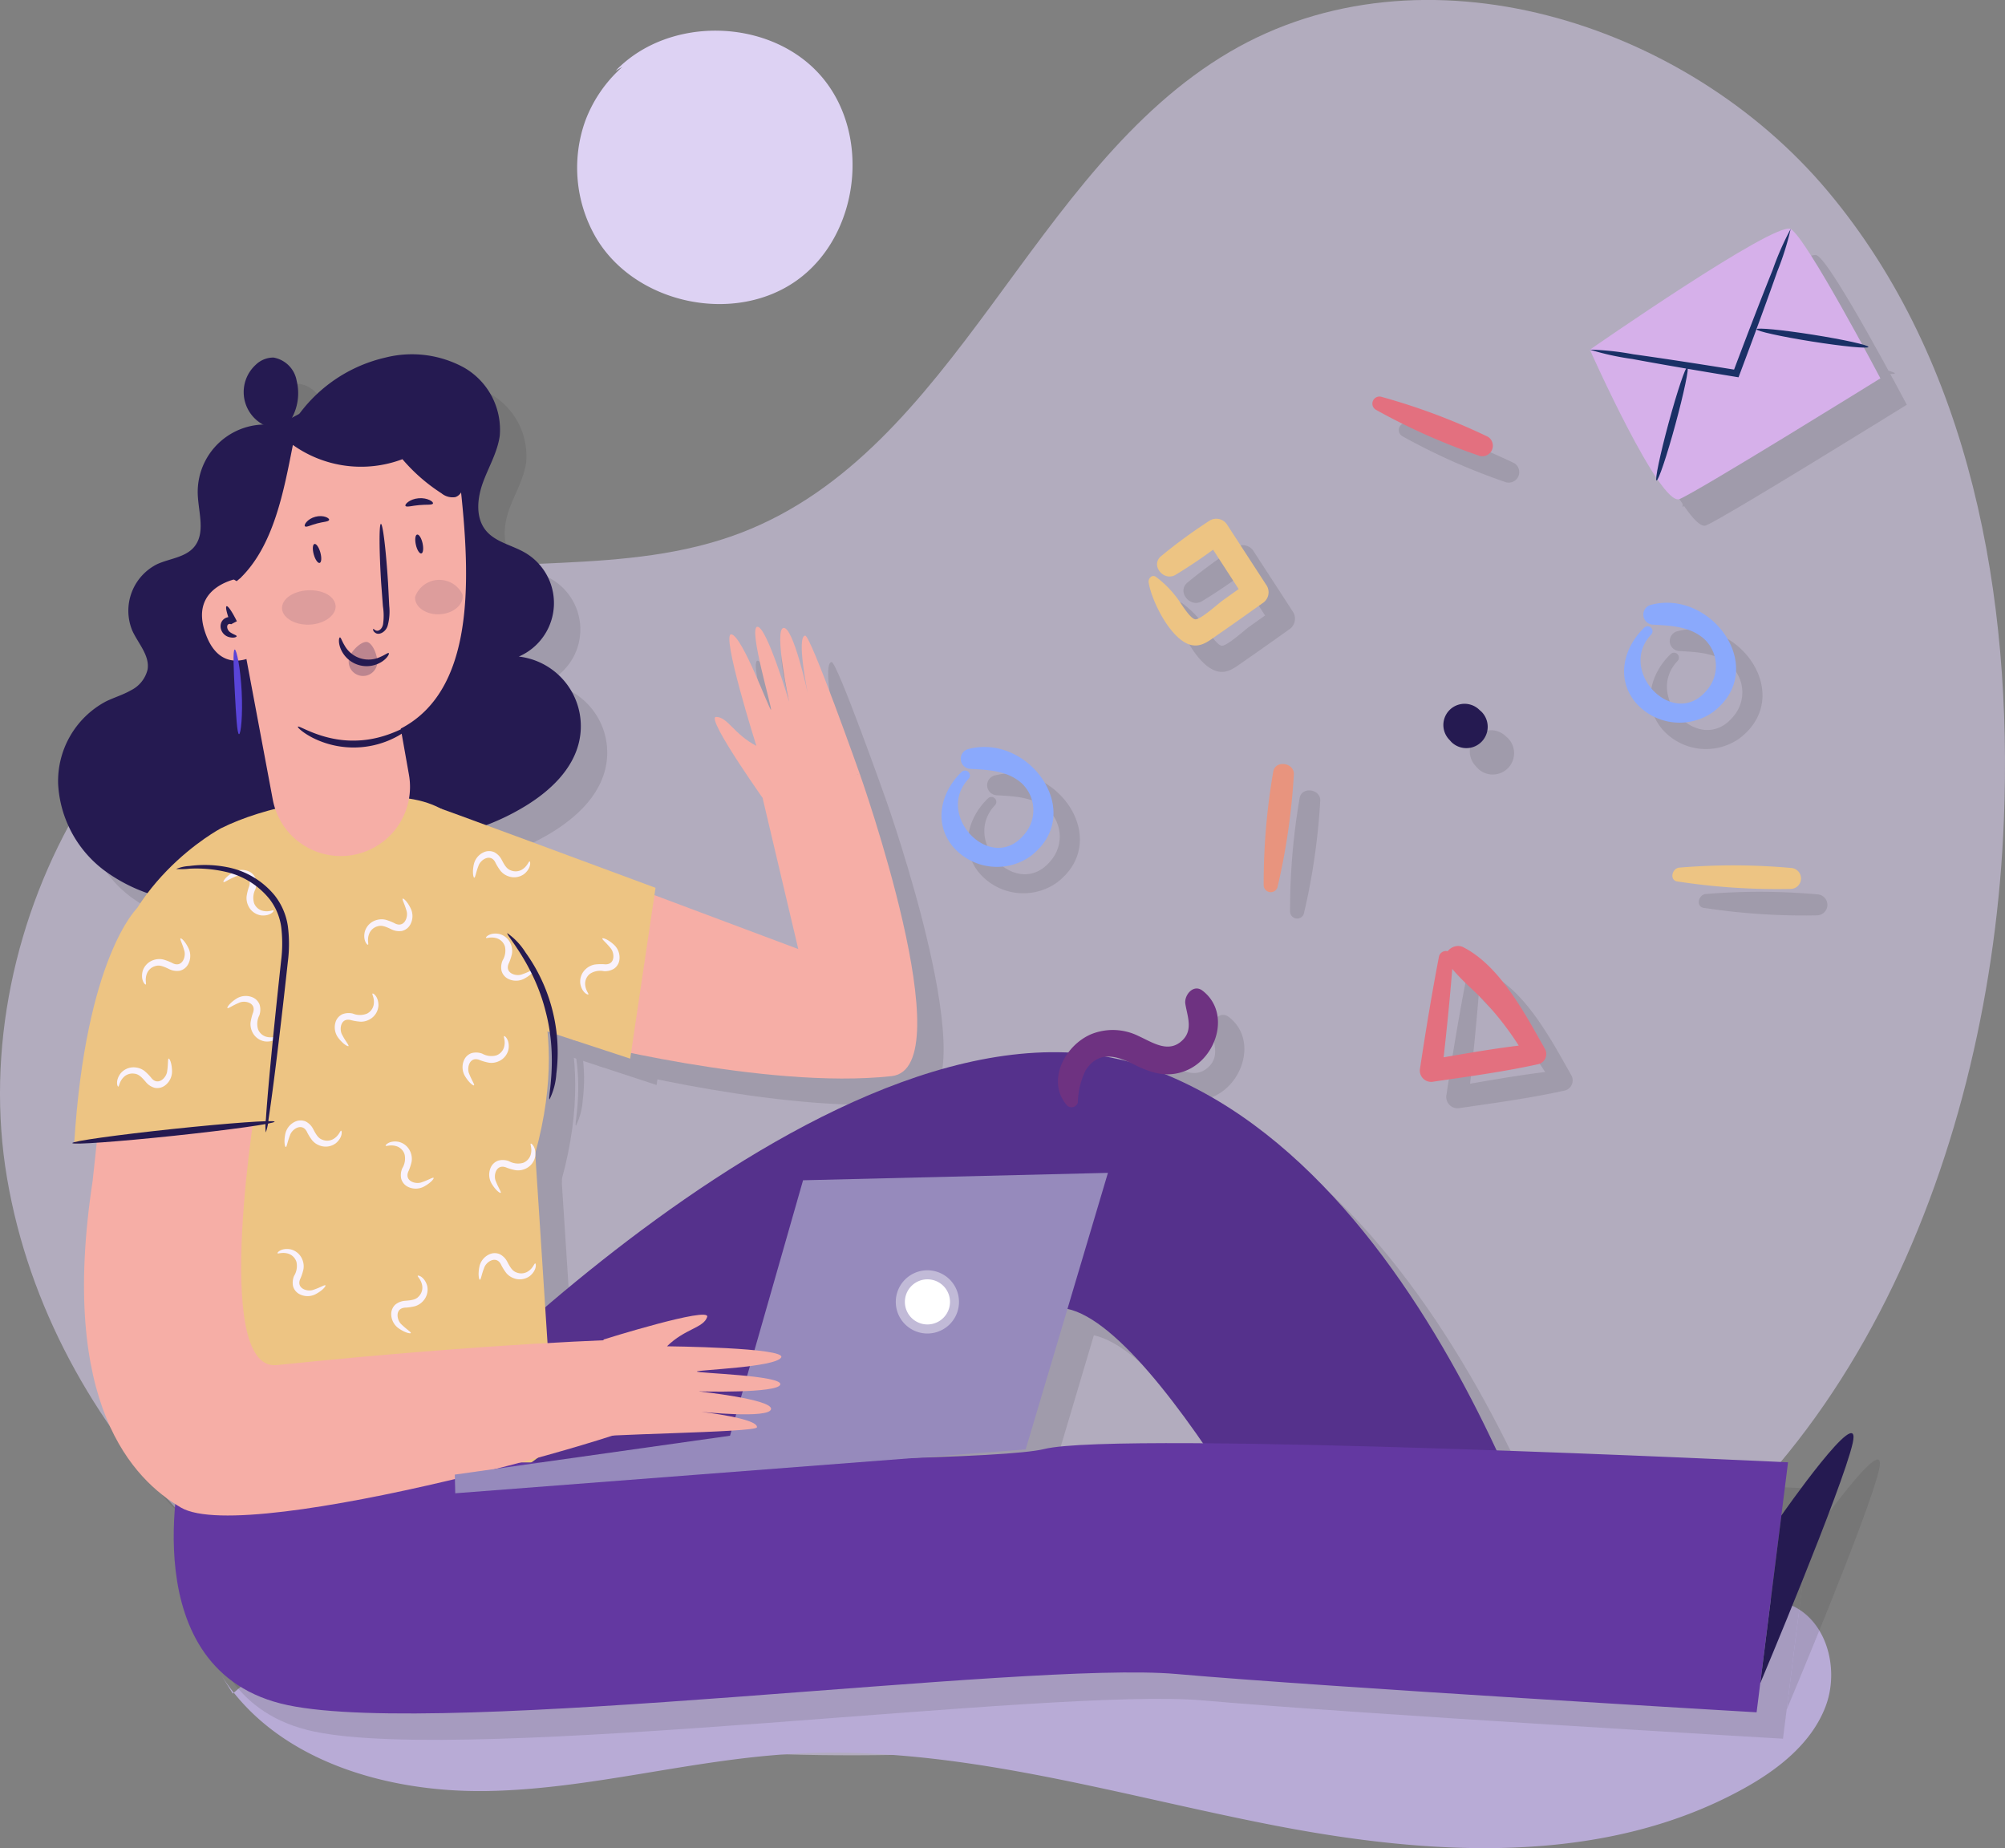 <svg xmlns="http://www.w3.org/2000/svg" width="231.096" height="212.996" viewBox="0 0 231.096 212.996">
  <rect x="0" y="0" width="231.096" height="212.996" fill="#808080" stroke="none"/>
  <g id="Symbol_49_1" data-name="Symbol 49 – 1" transform="translate(-383 -356)">
    <g id="Symbol_53_1" data-name="Symbol 53 – 1">
      <path id="Path_1326" data-name="Path 1326" d="M129.957,366.035c-28.31-9.544-52.863-33.263-57.891-62.713s13.545-62.643,42.73-69.028c13.8-3.019,28.693-.323,41.878-5.392,24.865-9.561,33.315-41.907,56.286-55.4,22.133-13,52.478-3.624,68.966,16.047s21.3,46.813,20.289,72.461c-1.485,37.68-17.5,78.318-51.673,94.251-28.8,13.425-89.7,17.23-120.584,9.771" transform="translate(311.753 188.495)" fill="#ddd2f3" opacity="0.54"/>
      <path id="Path_1327" data-name="Path 1327" d="M87.971,298.111c6.259,9.947,19.15,13.679,30.9,13.442s23.237-3.6,34.969-4.278c18.594-1.079,36.816,4.577,55.093,8.156s38.255,4.859,54.556-4.151c3.989-2.206,7.84-5.219,9.456-9.482s.155-9.924-4.05-11.686a14.055,14.055,0,0,0-5.208-.756q-58.736-1.091-117.474-2.179c-19.931-.37-41.9-.03-56.858,13.154" transform="translate(320.475 250.855)" fill="#b8abd6"/>
      <g id="Group_502" data-name="Group 502" transform="translate(389.693 382.347)">
        <g id="Group_372" data-name="Group 372" transform="translate(3.043 3.043)" opacity="0.15">
          <path id="Path_1328" data-name="Path 1328" d="M198.616,218.02c-2.39,2.3-3.3,5.87-1.019,8.628a6.691,6.691,0,0,0,8.983,1.077c6.472-5-.275-14.215-7.26-12.305a1.16,1.16,0,0,0,.307,2.268c2.043.117,4.228.195,5.861,1.626a4.246,4.246,0,0,1,.353,5.9c-3.808,4.682-10.42-2.212-6.422-6.4a.567.567,0,0,0-.8-.8Z" transform="translate(-15.783 -172.044)" fill="#3d3d3d"/>
          <path id="Path_1329" data-name="Path 1329" d="M104.716,202.345a7.773,7.773,0,0,0-10.968,7.4c.084,2.06.905,4.406-.4,6-1.013,1.231-2.821,1.346-4.272,2a6,6,0,0,0-2.879,7.654c.679,1.493,2.025,2.866,1.768,4.487a3.619,3.619,0,0,1-1.919,2.4c-.92.528-1.954.828-2.906,1.295a10.407,10.407,0,0,0-5.486,9.52,13.345,13.345,0,0,0,5.279,9.915A18.74,18.74,0,0,0,93.74,256.7c3.875.145,7.928-.764,10.886-3.273a17.88,17.88,0,0,0,4.736-7.227,36.169,36.169,0,0,0,2.386-16.279c-.488-5.719-2.337-11.263-2.74-16.99a37.585,37.585,0,0,0-.537-5.739,7.293,7.293,0,0,0-3.032-4.727" transform="translate(-77.646 -179.078)" fill="#3d3d3d"/>
          <path id="Path_1330" data-name="Path 1330" d="M95.326,205.859a17.114,17.114,0,0,1,11.539-9.145,12.5,12.5,0,0,1,9.066,1.155,8.254,8.254,0,0,1,4.119,7.826c-.253,1.914-1.289,3.62-1.947,5.435s-.876,4.026.348,5.518c1.1,1.339,2.984,1.668,4.482,2.535a6.722,6.722,0,0,1-.689,11.989,8.079,8.079,0,0,1,6.935,9.868c-.742,3.168-3.317,5.593-6.084,7.3a26.831,26.831,0,0,1-12.827,3.962c-4.8.216-10.107-1.2-12.715-5.232-1.713-2.647-1.975-5.947-2.167-9.1-.578-9.5-.977-19-1.374-28.509a16.474,16.474,0,0,1,.234-4.572" transform="translate(-69.137 -181.851)" fill="#3d3d3d"/>
          <path id="Path_1331" data-name="Path 1331" d="M105.464,232.2l42.993,16.118-4.1-17.363,11.183-2.841s12.027,33.94,3.674,34.849c-14.623,1.591-36.749-4.2-36.749-4.2Z" transform="translate(-63.14 -165.288)" fill="#3d3d3d"/>
          <path id="Path_1332" data-name="Path 1332" d="M102.993,295.29S154.935,238.6,190,250.975,239.87,321.1,239.87,321.1l-27.929-.452s-22.058-43.612-32.821-41.923-44,43.2-44,43.2Z" transform="translate(-64.428 -154.292)" fill="#3d3d3d"/>
          <path id="Path_1333" data-name="Path 1333" d="M130.717,270.97l2.156,33.265C121.677,318,82.7,300.2,82.7,300.2l-.453-13.908-.905-33.123c.9-13.193,13.148-19.666,13.148-19.666,5.065-2.524,12.789-3.957,19.748-3.613,7.265.359,9.06,3.837,12.053,10.468C128.707,245.714,135.269,254.438,130.717,270.97Z" transform="translate(-75.719 -164.391)" fill="#3d3d3d"/>
          <path id="Path_1334" data-name="Path 1334" d="M87.342,280.929s-5.961,24.264,12.208,28.089,84.994-5.123,102.4-3.592,66.9,4.417,66.9,4.417l3.624-28.813s-77.028-3.693-85.735-1.529S87.342,280.929,87.342,280.929Z" transform="translate(-73.078 -138.85)" fill="#3d3d3d"/>
          <path id="Path_1335" data-name="Path 1335" d="M99.6,252.325s-5.448,32.106,2.235,31.316c25.273-2.6,40.321-2.95,40.321-2.95l4.189,8.7c.1,1.482-47.86,15.21-55.566,10.67-5.441-3.2-14.108-11.837-10.174-37.635l.93-8.646Z" transform="translate(-76.622 -152.666)" fill="#3d3d3d"/>
          <path id="Path_1336" data-name="Path 1336" d="M107.753,295.276l-.052-2.152,31.721-4.479,8.42-29.443,35.139-.853L173.5,290.218Z" transform="translate(-61.974 -149.525)" fill="#3d3d3d"/>
          <path id="Path_1337" data-name="Path 1337" d="M147,268.952a2.6,2.6,0,1,1-2.664-2.538A2.6,2.6,0,0,1,147,268.952Z" transform="translate(-44.197 -145.32)" fill="#3d3d3d"/>
          <path id="Path_1338" data-name="Path 1338" d="M148.394,269.284a3.643,3.643,0,1,1-3.731-3.554A3.644,3.644,0,0,1,148.394,269.284Z" transform="translate(-44.553 -145.677)" fill="#3d3d3d" opacity="0.41"/>
          <path id="Path_1339" data-name="Path 1339" d="M86.082,239.149s-5.894,5.66-7.213,27.08l22.816-2.526S105.487,227.224,86.082,239.149Z" transform="translate(-77.008 -160.786)" fill="#3d3d3d"/>
          <path id="Path_1340" data-name="Path 1340" d="M193.69,200.777s8.088,18.161,10.343,17.211,23.144-13.911,23.144-13.911-8.561-16.261-10.343-17.211S193.69,200.777,193.69,200.777Z" transform="translate(-17.135 -186.822)" fill="#3d3d3d"/>
          <path id="Path_1341" data-name="Path 1341" d="M216.834,186.851a32.729,32.729,0,0,1-1.538,4.882c-1.045,2.979-2.539,7.076-4.236,11.586l-.122.324-.114.3-.321-.053c-4.678-.762-8.891-1.491-11.93-2.057a31.46,31.46,0,0,1-4.884-1.076,31.545,31.545,0,0,1,4.974.528c3.061.424,7.288,1.065,11.968,1.823l-.435.253.123-.326c1.7-4.508,3.274-8.575,4.453-11.5A32.4,32.4,0,0,1,216.834,186.851Z" transform="translate(-17.135 -186.808)" fill="#3d3d3d"/>
          <path id="Path_1342" data-name="Path 1342" d="M198.755,210.4c-.213-.047.415-3.031,1.4-6.661s1.961-6.521,2.17-6.454-.42,3.051-1.4,6.662S198.968,210.446,198.755,210.4Z" transform="translate(-14.515 -181.368)" fill="#3d3d3d"/>
          <path id="Path_1343" data-name="Path 1343" d="M219.214,196.513c-.035.216-2.95-.065-6.51-.63s-6.421-1.2-6.387-1.413,2.949.067,6.51.631S219.248,196.3,219.214,196.513Z" transform="translate(-10.55 -182.872)" fill="#3d3d3d"/>
          <path id="Path_1344" data-name="Path 1344" d="M92.462,212.928l.516,6.8s-5.781.779-4.134,6.052,5.6,2.967,5.6,2.967.987,13.514,14.831,9.228c11.017-3.41,10.343-17.676,8.945-29.839a8.143,8.143,0,0,0-9.654-7.044l-8.322,1.622A9.658,9.658,0,0,0,92.462,212.928Z" transform="translate(-71.96 -179.461)" fill="#3d3d3d"/>
          <path id="Path_1345" data-name="Path 1345" d="M91.46,217l3.729,19.89a7.978,7.978,0,0,0,9.695,6.29h0a7.976,7.976,0,0,0,6-9.155l-2.024-11.4Z" transform="translate(-70.442 -171.087)" fill="#3d3d3d"/>
          <path id="Path_1346" data-name="Path 1346" d="M101.531,221.3c.053-.038.166.178.418.207s.622-.231.714-.771a7.018,7.018,0,0,0-.02-2.055l-.2-2.65c-.236-3.764-.25-6.825-.03-6.839s.586,3.025.822,6.79l.135,2.653a6.238,6.238,0,0,1-.172,2.261c-.184.686-.89,1.112-1.331.908C101.446,221.584,101.5,221.291,101.531,221.3Z" transform="translate(-65.201 -175.161)" fill="#3d3d3d"/>
          <path id="Path_1347" data-name="Path 1347" d="M108.995,224.376c.061.073-.49.68-1.626,1.334a10.5,10.5,0,0,1-9.873.208c-1.165-.606-1.739-1.188-1.681-1.266.1-.219,2.8,1.7,6.627,1.6C106.267,226.188,108.884,224.159,108.995,224.376Z" transform="translate(-68.174 -167.249)" fill="#3d3d3d"/>
          <path id="Path_1348" data-name="Path 1348" d="M104.666,219.6c.078.056-.1.5-.714.934a3.242,3.242,0,0,1-4.881-1.569c-.246-.709-.131-1.175-.037-1.175.12-.011.215.4.543.934a3.162,3.162,0,0,0,4.1,1.319C104.258,219.8,104.575,219.521,104.666,219.6Z" transform="translate(-66.55 -170.674)" fill="#3d3d3d"/>
          <path id="Path_1349" data-name="Path 1349" d="M91.809,218.887c0,.093-.338.257-.94.079a1.33,1.33,0,0,1-.831-.793,1.2,1.2,0,0,1-.035-.762,1.006,1.006,0,0,1,.613-.66.972.972,0,0,1,1.194.367l-.672.35c-.44-1.112-.653-1.967-.488-2.039s.654.659,1.184,1.731l-.672.35a.27.27,0,0,0-.263-.018c-.148.046-.215.221-.164.455a.851.851,0,0,0,.376.513C91.473,218.7,91.818,218.771,91.809,218.887Z" transform="translate(-71.226 -171.908)" fill="#3d3d3d"/>
          <path id="Path_1350" data-name="Path 1350" d="M105.409,212.176c-.213.049-.5-.4-.633-1s-.073-1.127.141-1.176.5.4.631,1S105.622,212.129,105.409,212.176Z" transform="translate(-63.536 -174.738)" fill="#3d3d3d"/>
          <path id="Path_1351" data-name="Path 1351" d="M97.734,212.894c-.21.058-.517-.382-.683-.983s-.132-1.137.079-1.2.517.382.683.983S97.946,212.835,97.734,212.894Z" transform="translate(-67.582 -174.366)" fill="#3d3d3d"/>
          <path id="Path_1352" data-name="Path 1352" d="M99.144,209.044c-.067.215-.689.207-1.381.4-.7.172-1.235.485-1.4.332-.169-.132.265-.854,1.2-1.1S99.227,208.845,99.144,209.044Z" transform="translate(-67.904 -175.466)" fill="#3d3d3d"/>
          <path id="Path_1353" data-name="Path 1353" d="M107.136,207.856c-.088.207-.774.1-1.578.184-.8.061-1.464.281-1.585.093-.131-.169.491-.8,1.517-.882S107.235,207.668,107.136,207.856Z" transform="translate(-63.926 -176.176)" fill="#3d3d3d"/>
          <path id="Path_1354" data-name="Path 1354" d="M92.488,220.978c3.863-3.767,5-10.043,6.048-15.336a13.53,13.53,0,0,0,12.627,1.643,20.342,20.342,0,0,0,4.5,3.93,2.016,2.016,0,0,0,1.59.441c.648-.2.936-.94,1.091-1.6a11.356,11.356,0,0,0-.225-6.41,7.719,7.719,0,0,0-4.3-4.613c-2.162-.837-4.593-.473-6.836.11a37.965,37.965,0,0,0-9.651,3.986c-2.956,1.733-5.8,4.024-7.05,7.213s-1.249,9.386,1.776,11" transform="translate(-71.47 -180.711)" fill="#3d3d3d"/>
          <path id="Path_1355" data-name="Path 1355" d="M102.96,220.159a1.654,1.654,0,1,1-3.034-.645c.6-.917,1.41-1.461,1.877-1.374C102.265,218.251,102.782,219.076,102.96,220.159Z" transform="translate(-66.171 -170.497)" fill="#3d3d3d"/>
          <path id="Path_1356" data-name="Path 1356" d="M100.774,215.888c.193,1.073-1.133,2.208-2.982,2.29s-3.273-.925-3.178-2.01,1.436-1.873,3-1.947S100.582,214.806,100.774,215.888Z" transform="translate(-68.8 -172.538)" fill="#3d3d3d"/>
          <path id="Path_1357" data-name="Path 1357" d="M110.154,215.1c.216,1.068-.943,2.2-2.618,2.29s-2.944-.927-2.838-2.01a2.966,2.966,0,0,1,5.456-.28Z" transform="translate(-63.543 -172.947)" fill="#3d3d3d"/>
          <path id="Path_1358" data-name="Path 1358" d="M91.571,228.463c-.222-.006-.344-2.186-.485-4.866s-.237-4.863-.015-4.891.669,2.136.806,4.85S91.786,228.469,91.571,228.463Z" transform="translate(-70.713 -170.197)" fill="#3d3d3d"/>
          <path id="Path_1359" data-name="Path 1359" d="M106.568,230.758c-3.743-1.486,25.034,9.2,25.034,9.2l-2.92,19.684-10.945-3.591Z" transform="translate(-62.739 -163.986)" fill="#3d3d3d"/>
          <path id="Path_1360" data-name="Path 1360" d="M97,203.972a5.97,5.97,0,0,0,.8-4.707,3.285,3.285,0,0,0-2.667-2.675,2.931,2.931,0,0,0-2.072.855,4.259,4.259,0,0,0,4.049,7.224" transform="translate(-70.301 -181.731)" fill="#3d3d3d"/>
          <path id="Path_1361" data-name="Path 1361" d="M209.031,287.553s9.36-13.419,8.219-8.339-10.649,27.66-10.649,27.66Z" transform="translate(-10.402 -139.244)" fill="#3d3d3d"/>
          <path id="Path_1362" data-name="Path 1362" d="M119.528,271.952s12.366-3.88,11.942-2.6-2.529,1.324-4.633,3.381c0,0,13.825.149,13.161,1.289s-9.664,1.426-9.717,1.619,9.842.437,9.62,1.49-9.419.8-9.419.8,8.525.905,8.35,2.042-8.035.316-8.035.316,6.579.753,6.408,1.782c-.1.627-19.263.77-19.3,1.231-.02.24,1.626-11.342,1.626-11.342" transform="translate(-56.654 -143.924)" fill="#3d3d3d"/>
          <path id="Path_1363" data-name="Path 1363" d="M133.725,237.867s-7.51-10.5-6.171-10.493,2.037,1.982,4.637,3.335c0,0-4.15-13.129-2.865-12.853s4.348,8.7,4.548,8.694-2.643-9.45-1.576-9.565,3.677,8.665,3.677,8.665-1.789-8.348-.66-8.534,2.795,7.5,2.795,7.5-1.33-6.459-.3-6.617c.625-.1,6.294,15.925,6.294,15.925-.149,0-10.375,3.941-10.375,3.941" transform="translate(-51.705 -171.096)" fill="#3d3d3d"/>
          <path id="Path_1364" data-name="Path 1364" d="M88.075,249.692c.084-.008.362.49.377,1.48a2.025,2.025,0,0,1-.809,1.616,1.479,1.479,0,0,1-1.179.274,1.984,1.984,0,0,1-1.024-.66c-.488-.571-.808-.908-1.31-.969a1.447,1.447,0,0,0-1.193.341c-.583.534-.564,1.15-.683,1.143-.081.05-.382-.659.275-1.526a1.944,1.944,0,0,1,1.684-.682,2.042,2.042,0,0,1,1.053.4,5.954,5.954,0,0,1,.753.753c.787,1.074,1.82.027,1.876-.747C88.018,250.3,87.945,249.7,88.075,249.692Z" transform="translate(-75.315 -154.039)" fill="#3d3d3d"/>
          <path id="Path_1365" data-name="Path 1365" d="M90.475,246.335c-.05-.065.23-.563,1.068-1.092a2.025,2.025,0,0,1,1.8-.149,1.483,1.483,0,0,1,.847.864,2,2,0,0,1-.03,1.219,2.153,2.153,0,0,0-.146,1.623,1.439,1.439,0,0,0,.911.841c.758.221,1.275-.116,1.331-.011.084.041-.365.669-1.448.558a1.942,1.942,0,0,1-1.458-1.083A2.046,2.046,0,0,1,93.147,248a5.979,5.979,0,0,1,.251-1.036c.51-1.231-.924-1.567-1.614-1.213C91.024,246.067,90.549,246.442,90.475,246.335Z" transform="translate(-70.959 -156.514)" fill="#3d3d3d"/>
          <path id="Path_1366" data-name="Path 1366" d="M90.175,236.787c-.05-.067.23-.564,1.068-1.092a2.025,2.025,0,0,1,1.8-.149,1.483,1.483,0,0,1,.847.864,2,2,0,0,1-.03,1.219,2.153,2.153,0,0,0-.146,1.623,1.439,1.439,0,0,0,.911.841c.758.221,1.275-.117,1.331-.011.084.041-.365.669-1.448.558a1.942,1.942,0,0,1-1.458-1.083,2.046,2.046,0,0,1-.205-1.108,5.979,5.979,0,0,1,.251-1.036c.51-1.231-.924-1.567-1.614-1.213C90.724,236.519,90.249,236.894,90.175,236.787Z" transform="translate(-71.115 -161.493)" fill="#3d3d3d"/>
          <path id="Path_1367" data-name="Path 1367" d="M100.183,250.823c-.062.056-.583-.18-1.182-.969a2.024,2.024,0,0,1-.306-1.782,1.482,1.482,0,0,1,.787-.919,2.006,2.006,0,0,1,1.217-.076,2.155,2.155,0,0,0,1.629,0,1.438,1.438,0,0,0,.758-.981c.154-.774-.227-1.26-.126-1.325.035-.087.7.3.683,1.392a1.942,1.942,0,0,1-.952,1.547,2.039,2.039,0,0,1-1.085.3,6.05,6.05,0,0,1-1.054-.161c-1.27-.4-1.48,1.057-1.067,1.715C99.868,250.3,100.282,250.739,100.183,250.823Z" transform="translate(-66.717 -156.609)" fill="#3d3d3d"/>
          <path id="Path_1368" data-name="Path 1368" d="M107.993,260.172c.046.07-.271.546-1.146,1.01a2.022,2.022,0,0,1-1.807.017,1.482,1.482,0,0,1-.781-.925,1.993,1.993,0,0,1,.12-1.213,2.145,2.145,0,0,0,.265-1.607,1.439,1.439,0,0,0-.846-.907c-.741-.275-1.281.021-1.33-.088-.081-.047.414-.64,1.485-.45a1.944,1.944,0,0,1,1.374,1.188,2.04,2.04,0,0,1,.125,1.12,5.983,5.983,0,0,1-.327,1.015c-.6,1.19.8,1.631,1.52,1.328C107.427,260.4,107.926,260.06,107.993,260.172Z" transform="translate(-64.706 -150.765)" fill="#3d3d3d"/>
          <path id="Path_1369" data-name="Path 1369" d="M115.594,244.423c.046.07-.271.545-1.146,1.01a2.022,2.022,0,0,1-1.807.017,1.477,1.477,0,0,1-.781-.925,1.982,1.982,0,0,1,.12-1.213,2.16,2.16,0,0,0,.265-1.607,1.441,1.441,0,0,0-.847-.907c-.739-.275-1.28.021-1.328-.088-.081-.047.414-.641,1.485-.45a1.944,1.944,0,0,1,1.374,1.188,2.038,2.038,0,0,1,.125,1.12,5.914,5.914,0,0,1-.329,1.013c-.6,1.191.806,1.633,1.521,1.33C115.027,244.649,115.527,244.31,115.594,244.423Z" transform="translate(-60.743 -158.977)" fill="#3d3d3d"/>
          <path id="Path_1370" data-name="Path 1370" d="M119.763,240.592c.052-.067.606.07,1.339.736a2.022,2.022,0,0,1,.627,1.695,1.481,1.481,0,0,1-.606,1.048,2,2,0,0,1-1.182.3,2.155,2.155,0,0,0-1.6.294,1.448,1.448,0,0,0-.568,1.1c-.009.79.453,1.2.367,1.28-.018.091-.742-.172-.925-1.245a1.939,1.939,0,0,1,.653-1.695,2.035,2.035,0,0,1,1.012-.5,5.843,5.843,0,0,1,1.065-.035c1.322.161,1.263-1.31.736-1.881C120.17,241.049,119.681,240.693,119.763,240.592Z" transform="translate(-57.023 -158.792)" fill="#3d3d3d"/>
          <path id="Path_1371" data-name="Path 1371" d="M99.8,268.316c.044.07-.271.545-1.147,1.01a2.019,2.019,0,0,1-1.806.015,1.484,1.484,0,0,1-.782-.924,2,2,0,0,1,.12-1.213,2.158,2.158,0,0,0,.266-1.608,1.448,1.448,0,0,0-.847-.907c-.739-.275-1.28.023-1.328-.087-.081-.049.412-.641,1.485-.45a1.942,1.942,0,0,1,1.374,1.187,2.026,2.026,0,0,1,.123,1.12,5.806,5.806,0,0,1-.327,1.015c-.6,1.19.806,1.631,1.52,1.328C99.234,268.542,99.734,268.2,99.8,268.316Z" transform="translate(-68.978 -146.518)" fill="#3d3d3d"/>
          <path id="Path_1372" data-name="Path 1372" d="M109.607,253.669c-.067.047-.555-.248-1.057-1.1a2.016,2.016,0,0,1-.093-1.8,1.483,1.483,0,0,1,.89-.82,2,2,0,0,1,1.217.068,2.153,2.153,0,0,0,1.617.2,1.443,1.443,0,0,0,.869-.885c.245-.75-.076-1.278.032-1.331.044-.082.657.386.513,1.465a1.942,1.942,0,0,1-1.129,1.423,2.036,2.036,0,0,1-1.112.172,5.89,5.89,0,0,1-1.029-.285c-1.214-.546-1.594.875-1.263,1.576C109.358,253.112,109.717,253.6,109.607,253.669Z" transform="translate(-61.669 -154.931)" fill="#3d3d3d"/>
          <path id="Path_1373" data-name="Path 1373" d="M111.627,261.812c-.068.047-.557-.248-1.059-1.1a2.021,2.021,0,0,1-.093-1.8,1.483,1.483,0,0,1,.89-.82,2,2,0,0,1,1.217.068,2.16,2.16,0,0,0,1.617.2,1.45,1.45,0,0,0,.87-.885c.243-.752-.078-1.278.03-1.331.044-.082.657.386.513,1.465a1.946,1.946,0,0,1-1.127,1.423,2.04,2.04,0,0,1-1.114.172,5.969,5.969,0,0,1-1.027-.285c-1.214-.546-1.6.875-1.264,1.576C111.376,261.255,111.736,261.741,111.627,261.812Z" transform="translate(-60.616 -150.685)" fill="#3d3d3d"/>
          <path id="Path_1374" data-name="Path 1374" d="M94.94,257.438c-.082-.011-.245-.557-.043-1.528a2.019,2.019,0,0,1,1.144-1.4,1.483,1.483,0,0,1,1.21-.009,1.989,1.989,0,0,1,.855.869c.351.665.589,1.063,1.065,1.232a1.44,1.44,0,0,0,1.238-.07c.686-.393.8-1,.917-.966.088-.03.228.727-.6,1.43a1.945,1.945,0,0,1-1.792.3,2.03,2.03,0,0,1-.939-.621,5.954,5.954,0,0,1-.571-.9c-.531-1.222-1.768-.424-1.993.318C95.129,256.857,95.069,257.459,94.94,257.438Z" transform="translate(-68.701 -151.596)" fill="#3d3d3d"/>
          <path id="Path_1375" data-name="Path 1375" d="M109.644,267.491c-.082-.011-.245-.557-.043-1.528a2.016,2.016,0,0,1,1.144-1.4,1.477,1.477,0,0,1,1.21-.009,2,2,0,0,1,.855.869c.351.663.589,1.063,1.065,1.232a1.44,1.44,0,0,0,1.238-.072c.686-.391.8-1,.917-.965.088-.03.228.727-.6,1.43a1.945,1.945,0,0,1-1.792.3,2.042,2.042,0,0,1-.939-.621,5.964,5.964,0,0,1-.571-.9c-.531-1.22-1.769-.424-1.993.32C109.833,266.91,109.773,267.511,109.644,267.491Z" transform="translate(-61.033 -146.354)" fill="#3d3d3d"/>
          <path id="Path_1376" data-name="Path 1376" d="M109.218,237.036c-.084-.009-.246-.557-.044-1.528a2.023,2.023,0,0,1,1.144-1.4,1.487,1.487,0,0,1,1.211-.009,2.006,2.006,0,0,1,.855.869c.35.665.589,1.064,1.065,1.232a1.44,1.44,0,0,0,1.238-.07c.685-.393.8-1,.917-.965.088-.032.228.727-.6,1.429a1.941,1.941,0,0,1-1.792.3,2.029,2.029,0,0,1-.939-.621,5.952,5.952,0,0,1-.571-.9c-.531-1.22-1.769-.424-1.995.318C109.407,236.456,109.346,237.057,109.218,237.036Z" transform="translate(-61.256 -162.234)" fill="#3d3d3d"/>
          <path id="Path_1377" data-name="Path 1377" d="M105.138,272.756c-.043.072-.609.006-1.421-.563a2.018,2.018,0,0,1-.832-1.6,1.481,1.481,0,0,1,.469-1.115,2,2,0,0,1,1.137-.443c.749-.061,1.21-.12,1.553-.491a1.445,1.445,0,0,0,.423-1.167c-.09-.784-.6-1.13-.523-1.223.006-.094.758.078,1.074,1.118a1.94,1.94,0,0,1-.435,1.763,2.044,2.044,0,0,1-.942.619,6,6,0,0,1-1.053.167c-1.331.006-1.089,1.458-.5,1.958C104.679,272.354,105.208,272.646,105.138,272.756Z" transform="translate(-64.485 -145.469)" fill="#3d3d3d"/>
          <path id="Path_1378" data-name="Path 1378" d="M88.448,240.588c.072-.041.529.3.946,1.2a2.021,2.021,0,0,1-.085,1.8,1.474,1.474,0,0,1-.965.729,2,2,0,0,1-1.2-.187c-.679-.323-1.108-.5-1.59-.353a1.441,1.441,0,0,0-.952.8c-.316.723-.049,1.28-.161,1.322-.052.078-.616-.449-.367-1.508a1.943,1.943,0,0,1,1.261-1.307,2.054,2.054,0,0,1,1.124-.062,5.938,5.938,0,0,1,1,.383c1.155.663,1.674-.714,1.41-1.445C88.643,241.166,88.333,240.649,88.448,240.588Z" transform="translate(-74.329 -158.788)" fill="#3d3d3d"/>
          <path id="Path_1379" data-name="Path 1379" d="M105.281,237.575c.073-.041.529.3.946,1.2a2.02,2.02,0,0,1-.084,1.8,1.481,1.481,0,0,1-.966.729,2,2,0,0,1-1.2-.187c-.677-.323-1.106-.5-1.59-.353a1.438,1.438,0,0,0-.951.8c-.316.723-.05,1.28-.161,1.322-.053.078-.618-.449-.368-1.508a1.947,1.947,0,0,1,1.261-1.307,2.06,2.06,0,0,1,1.126-.062,5.986,5.986,0,0,1,1,.383c1.155.663,1.672-.715,1.41-1.444C105.478,238.153,105.167,237.636,105.281,237.575Z" transform="translate(-65.551 -160.359)" fill="#3d3d3d"/>
          <path id="Path_1380" data-name="Path 1380" d="M96.926,265.854a6.051,6.051,0,0,1,.017-1.567c.062-1,.178-2.454.338-4.243.318-3.575.82-8.519,1.409-13.959a15.871,15.871,0,0,0,.018-3.89,6.811,6.811,0,0,0-1.342-3.227,9.015,9.015,0,0,0-5.065-3.152,15.3,15.3,0,0,0-4.157-.364,8.653,8.653,0,0,1-1.559.037,4.615,4.615,0,0,1,1.535-.344,13.367,13.367,0,0,1,4.3.123,9.383,9.383,0,0,1,5.518,3.251,7.476,7.476,0,0,1,1.532,3.556,16.122,16.122,0,0,1,0,4.088c-.59,5.457-1.179,10.379-1.64,13.944-.231,1.78-.432,3.221-.587,4.214A5.942,5.942,0,0,1,96.926,265.854Z" transform="translate(-72.984 -161.687)" fill="#3d3d3d"/>
          <path id="Path_1381" data-name="Path 1381" d="M102.04,254.492c.023.218-5.177.946-11.613,1.626s-11.674,1.057-11.7.84,5.176-.946,11.615-1.628S102.017,254.275,102.04,254.492Z" transform="translate(-77.081 -151.568)" fill="#3d3d3d"/>
          <path id="Path_1382" data-name="Path 1382" d="M116.548,259.342c-.262-.023,1-4.613-.438-10.078-1.346-5.491-4.642-8.923-4.424-9.068a7.683,7.683,0,0,1,2.089,2.209,19.749,19.749,0,0,1,3.556,14A7.734,7.734,0,0,1,116.548,259.342Z" transform="translate(-59.901 -158.993)" fill="#3d3d3d"/>
          <path id="Path_1383" data-name="Path 1383" d="M155.687,257.528a8.8,8.8,0,0,1,.889-3.7c1.453-2.294,3.525-1.725,5.529-.715,2.036,1.024,3.951,1.639,6.165.682,3.487-1.509,5.033-6.672,1.786-9.164-1.051-.809-2.136.523-1.979,1.521.221,1.4.905,2.956-.3,4.164-1.613,1.617-3.5.263-5.112-.463a6.658,6.658,0,0,0-5.359-.237c-3.081,1.242-5.319,5.416-2.872,8.239a.754.754,0,0,0,1.252-.33Z" transform="translate(-38.147 -156.807)" fill="#3d3d3d"/>
          <path id="Path_1384" data-name="Path 1384" d="M160.266,216.14c.327,2.118,2.523,6.582,4.838,7.2,1.228.326,2.141-.484,3.095-1.14,1.737-1.2,3.455-2.424,5.173-3.647a1.491,1.491,0,0,0,.526-2.005q-2.282-3.512-4.563-7.022A1.482,1.482,0,0,0,167.33,209a60.968,60.968,0,0,0-5.667,4.146c-1.185,1.065.329,2.877,1.66,2.15a58.184,58.184,0,0,0,5.488-3.764l-2.005-.526,4.561,7.022.526-2.005c-1.032.735-2.066,1.465-3.095,2.2-.516.37-2.626,2.294-3.186,2.17-.665-.149-1.737-2.066-2.157-2.565A11.828,11.828,0,0,0,161.1,215.5c-.453-.31-.9.2-.832.639Z" transform="translate(-34.567 -175.369)" fill="#3d3d3d"/>
          <path id="Path_1385" data-name="Path 1385" d="M146.906,228.945c-2.392,2.3-3.3,5.87-1.021,8.628a6.691,6.691,0,0,0,8.983,1.077c6.472-5-.274-14.215-7.259-12.307a1.161,1.161,0,0,0,.306,2.27c2.043.116,4.23.195,5.861,1.625a4.248,4.248,0,0,1,.353,5.906c-3.807,4.681-10.42-2.212-6.421-6.4a.567.567,0,0,0-.8-.8Z" transform="translate(-42.748 -166.348)" fill="#3d3d3d"/>
          <path id="Path_1386" data-name="Path 1386" d="M183.022,242.321c-.825,4.281-1.529,8.57-2.183,12.882a1.313,1.313,0,0,0,1.585,1.585c4.047-.589,8.085-1.132,12.079-2.016a1.209,1.209,0,0,0,.717-1.759c-2.265-3.986-5.147-9.536-9.409-11.711-1.077-.551-2.606.641-1.8,1.8,1.269,1.824,3.145,3.192,4.619,4.863a34.206,34.206,0,0,1,4.52,6.258l1.035-1.8c-4.185.414-8.3,1.165-12.445,1.884l1.631,1.242c.5-4.333.943-8.657,1.269-13.005a.827.827,0,0,0-1.617-.219Z" transform="translate(-23.847 -158.486)" fill="#3d3d3d"/>
          <path id="Path_1387" data-name="Path 1387" d="M170.575,241.564a76,76,0,0,0,1.882-13c.059-1.339-2.122-1.675-2.373-.321a75.826,75.826,0,0,0-1.106,13.107.817.817,0,0,0,1.6.216Z" transform="translate(-30.021 -165.676)" fill="#3d3d3d"/>
          <path id="Path_1388" data-name="Path 1388" d="M200.527,236.912a75.754,75.754,0,0,0,13.078.86,1.21,1.21,0,0,0,0-2.418,74.413,74.413,0,0,0-12.862-.038c-.846.061-1.182,1.461-.216,1.6Z" transform="translate(-13.875 -161.671)" fill="#3d3d3d"/>
          <path id="Path_1389" data-name="Path 1389" d="M177.6,201.057a73.324,73.324,0,0,0,12,5.334,1.214,1.214,0,0,0,.933-2.209,73.415,73.415,0,0,0-12.307-4.612.817.817,0,0,0-.625,1.486Z" transform="translate(-25.732 -180.192)" fill="#3d3d3d"/>
          <path id="Path_1390" data-name="Path 1390" d="M186.972,223.72l-.219-.193a2.442,2.442,0,0,0-3.454,3.454l.193.219a2.46,2.46,0,0,0,3.48-3.48Z" transform="translate(-22.914 -168.048)" fill="#3d3d3d"/>
        </g>
        <g id="Group_501" data-name="Group 501">
          <g id="Group_500" data-name="Group 500">
            <g id="Group_374" data-name="Group 374" transform="translate(180.499 43.119)">
              <g id="Group_373" data-name="Group 373">
                <path id="Path_1391" data-name="Path 1391" d="M196.616,216.02c-2.39,2.3-3.3,5.87-1.019,8.628a6.691,6.691,0,0,0,8.983,1.077c6.472-5-.275-14.215-7.26-12.305a1.16,1.16,0,0,0,.307,2.268c2.043.117,4.228.195,5.861,1.626a4.246,4.246,0,0,1,.353,5.9c-3.808,4.682-10.42-2.212-6.422-6.4a.567.567,0,0,0-.8-.8Z" transform="translate(-194.282 -213.163)" fill="#8aa9fc"/>
              </g>
            </g>
            <g id="Group_375" data-name="Group 375" transform="translate(0 22.597)">
              <path id="Path_1392" data-name="Path 1392" d="M102.716,200.345a7.773,7.773,0,0,0-10.968,7.4c.084,2.06.905,4.406-.4,6-1.013,1.231-2.821,1.346-4.272,2a6,6,0,0,0-2.879,7.654c.679,1.493,2.025,2.866,1.768,4.487a3.619,3.619,0,0,1-1.919,2.4c-.92.528-1.954.828-2.906,1.295a10.407,10.407,0,0,0-5.486,9.52,13.345,13.345,0,0,0,5.279,9.915A18.74,18.74,0,0,0,91.74,254.7c3.875.145,7.928-.764,10.886-3.273a17.88,17.88,0,0,0,4.736-7.227,36.169,36.169,0,0,0,2.386-16.28c-.488-5.719-2.337-11.263-2.74-16.99a37.582,37.582,0,0,0-.537-5.739,7.292,7.292,0,0,0-3.032-4.727" transform="translate(-75.646 -199.675)" fill="#251a51"/>
            </g>
            <g id="Group_376" data-name="Group 376" transform="translate(24.825 14.505)">
              <path id="Path_1393" data-name="Path 1393" d="M93.326,203.859a17.114,17.114,0,0,1,11.539-9.145,12.5,12.5,0,0,1,9.066,1.155,8.254,8.254,0,0,1,4.119,7.826c-.253,1.914-1.289,3.62-1.947,5.435s-.876,4.026.348,5.518c1.1,1.339,2.984,1.668,4.482,2.535a6.722,6.722,0,0,1-.689,11.989,8.079,8.079,0,0,1,6.935,9.868c-.742,3.168-3.317,5.593-6.084,7.3a26.831,26.831,0,0,1-12.827,3.962c-4.8.216-10.107-1.2-12.715-5.232-1.713-2.647-1.975-5.947-2.167-9.1-.578-9.5-.977-19-1.374-28.509a16.474,16.474,0,0,1,.234-4.572" transform="translate(-91.963 -194.356)" fill="#251a51"/>
            </g>
            <path id="Path_1394" data-name="Path 1394" d="M103.464,230.2l42.993,16.118-4.1-17.363,11.183-2.841s12.027,33.941,3.674,34.849c-14.623,1.591-36.749-4.2-36.749-4.2Z" transform="translate(-61.14 -163.288)" fill="#f6aea6"/>
            <path id="Path_1395" data-name="Path 1395" d="M100.993,293.29S152.935,236.6,188,248.975,237.87,319.1,237.87,319.1l-27.929-.452s-22.058-43.612-32.821-41.923-44,43.2-44,43.2Z" transform="translate(-62.428 -152.292)" fill="#55318c"/>
            <path id="Path_1396" data-name="Path 1396" d="M128.717,268.97l2.156,33.265C119.677,316,80.7,298.2,80.7,298.2l-.453-13.908-.905-33.123c.9-13.192,13.148-19.666,13.148-19.666,5.065-2.524,12.789-3.957,19.748-3.613,7.265.359,9.06,3.837,12.053,10.468C126.707,243.714,133.269,252.438,128.717,268.97Z" transform="translate(-73.719 -162.391)" fill="#edc483"/>
            <path id="Path_1397" data-name="Path 1397" d="M85.342,278.929s-5.961,24.264,12.208,28.089,84.994-5.123,102.4-3.592,66.9,4.417,66.9,4.417l3.624-28.813s-77.028-3.693-85.735-1.529S85.342,278.929,85.342,278.929Z" transform="translate(-71.078 -136.85)" fill="#6338a1"/>
            <g id="Group_377" data-name="Group 377" transform="translate(2.988 99.659)">
              <path id="Path_1398" data-name="Path 1398" d="M97.6,250.325s-5.448,32.106,2.235,31.316c25.273-2.6,40.321-2.95,40.321-2.95l4.189,8.7c.1,1.482-47.86,15.21-55.566,10.67-5.441-3.2-14.108-11.837-10.174-37.635l.93-8.646Z" transform="translate(-77.61 -250.325)" fill="#f6aea6"/>
            </g>
            <g id="Group_378" data-name="Group 378" transform="translate(45.727 108.823)">
              <path id="Path_1399" data-name="Path 1399" d="M105.753,293.276l-.052-2.152,31.721-4.479,8.42-29.443,35.139-.853L171.5,288.218Z" transform="translate(-105.701 -256.349)" fill="#968abc"/>
              <path id="Path_1400" data-name="Path 1400" d="M145,266.952a2.6,2.6,0,1,1-2.664-2.538A2.6,2.6,0,0,1,145,266.952Z" transform="translate(-87.924 -252.143)" fill="#fff"/>
              <path id="Path_1401" data-name="Path 1401" d="M146.394,267.283a3.643,3.643,0,1,1-3.731-3.554A3.644,3.644,0,0,1,146.394,267.283Z" transform="translate(-88.281 -252.5)" fill="#fff" opacity="0.41"/>
            </g>
            <path id="Path_1402" data-name="Path 1402" d="M84.082,237.149s-5.894,5.66-7.213,27.08L99.685,261.7S103.487,225.224,84.082,237.149Z" transform="translate(-75.008 -158.786)" fill="#edc483"/>
            <g id="Group_388" data-name="Group 388" transform="translate(176.555)">
              <path id="Path_1403" data-name="Path 1403" d="M191.69,198.777s8.088,18.162,10.343,17.211,23.144-13.911,23.144-13.911-8.561-16.261-10.343-17.211S191.69,198.777,191.69,198.777Z" transform="translate(-191.69 -184.822)" fill="#d6b0ea"/>
              <g id="Group_381" data-name="Group 381" transform="translate(0 0.043)">
                <g id="Group_380" data-name="Group 380">
                  <g id="Group_379" data-name="Group 379">
                    <path id="Path_1404" data-name="Path 1404" d="M214.834,184.851a32.723,32.723,0,0,1-1.538,4.882c-1.045,2.979-2.539,7.076-4.236,11.586l-.122.324-.114.3-.321-.053c-4.678-.762-8.891-1.491-11.93-2.057a31.461,31.461,0,0,1-4.884-1.076,31.548,31.548,0,0,1,4.974.528c3.061.424,7.288,1.065,11.968,1.823l-.435.253.123-.326c1.7-4.508,3.274-8.575,4.453-11.5A32.408,32.408,0,0,1,214.834,184.851Z" transform="translate(-191.69 -184.851)" fill="#1a3066"/>
                  </g>
                </g>
              </g>
              <g id="Group_384" data-name="Group 384" transform="translate(7.643 15.916)">
                <g id="Group_383" data-name="Group 383">
                  <g id="Group_382" data-name="Group 382">
                    <path id="Path_1405" data-name="Path 1405" d="M196.755,208.4c-.213-.047.415-3.031,1.4-6.661s1.961-6.521,2.17-6.454-.42,3.051-1.4,6.662S196.968,208.446,196.755,208.4Z" transform="translate(-196.714 -195.283)" fill="#1a3066"/>
                  </g>
                </g>
              </g>
              <g id="Group_387" data-name="Group 387" transform="translate(19.211 11.525)">
                <g id="Group_386" data-name="Group 386">
                  <g id="Group_385" data-name="Group 385">
                    <path id="Path_1406" data-name="Path 1406" d="M217.214,194.513c-.035.216-2.95-.065-6.51-.63s-6.421-1.2-6.387-1.413,2.949.067,6.51.631S217.248,194.3,217.214,194.513Z" transform="translate(-204.317 -192.397)" fill="#1a3066"/>
                  </g>
                </g>
              </g>
            </g>
            <path id="Path_1407" data-name="Path 1407" d="M90.462,210.928l.516,6.8s-5.781.779-4.134,6.052,5.6,2.967,5.6,2.967.987,13.514,14.831,9.228c11.017-3.41,10.343-17.676,8.945-29.839a8.143,8.143,0,0,0-9.654-7.044l-8.322,1.622A9.658,9.658,0,0,0,90.462,210.928Z" transform="translate(-69.96 -177.461)" fill="#f6aea6"/>
            <path id="Path_1408" data-name="Path 1408" d="M89.46,215l3.729,19.89a7.978,7.978,0,0,0,9.695,6.29h0a7.976,7.976,0,0,0,6-9.155l-2.024-11.4Z" transform="translate(-68.442 -169.087)" fill="#f6aea6"/>
            <g id="Group_391" data-name="Group 391" transform="translate(36.31 34.025)">
              <g id="Group_390" data-name="Group 390">
                <g id="Group_389" data-name="Group 389">
                  <path id="Path_1409" data-name="Path 1409" d="M99.531,219.3c.053-.038.166.178.418.207s.622-.231.714-.771a7.018,7.018,0,0,0-.02-2.055l-.2-2.65c-.236-3.764-.25-6.825-.03-6.839s.586,3.025.822,6.79l.135,2.653a6.238,6.238,0,0,1-.172,2.261c-.184.686-.89,1.112-1.331.908C99.446,219.584,99.5,219.291,99.531,219.3Z" transform="translate(-99.511 -207.186)" fill="#251a51"/>
                </g>
              </g>
            </g>
            <g id="Group_394" data-name="Group 394" transform="translate(27.637 57.111)">
              <g id="Group_393" data-name="Group 393">
                <g id="Group_392" data-name="Group 392">
                  <path id="Path_1410" data-name="Path 1410" d="M106.995,222.376c.061.073-.49.68-1.626,1.334a10.5,10.5,0,0,1-9.873.208c-1.165-.606-1.739-1.188-1.681-1.266.1-.219,2.8,1.7,6.627,1.6C104.267,224.188,106.884,222.159,106.995,222.376Z" transform="translate(-93.81 -222.359)" fill="#251a51"/>
                </g>
              </g>
            </g>
            <g id="Group_397" data-name="Group 397" transform="translate(32.374 47.115)">
              <g id="Group_396" data-name="Group 396">
                <g id="Group_395" data-name="Group 395">
                  <path id="Path_1411" data-name="Path 1411" d="M102.666,217.6c.078.056-.1.5-.714.934a3.242,3.242,0,0,1-4.881-1.569c-.246-.709-.131-1.175-.037-1.175.12-.011.215.4.543.934a3.162,3.162,0,0,0,4.1,1.319C102.258,217.8,102.575,217.521,102.666,217.6Z" transform="translate(-96.924 -215.79)" fill="#251a51"/>
                </g>
              </g>
            </g>
            <g id="Group_400" data-name="Group 400" transform="translate(18.73 43.515)">
              <g id="Group_399" data-name="Group 399">
                <g id="Group_398" data-name="Group 398">
                  <path id="Path_1412" data-name="Path 1412" d="M89.809,216.887c0,.093-.338.257-.94.079a1.33,1.33,0,0,1-.831-.793,1.2,1.2,0,0,1-.035-.762,1.006,1.006,0,0,1,.613-.66.972.972,0,0,1,1.194.367l-.672.35c-.44-1.112-.653-1.967-.488-2.039s.654.659,1.184,1.731l-.672.35a.27.27,0,0,0-.263-.018c-.148.046-.215.221-.164.455a.851.851,0,0,0,.376.513C89.473,216.7,89.818,216.771,89.809,216.887Z" transform="translate(-87.957 -213.424)" fill="#251a51"/>
                </g>
              </g>
            </g>
            <g id="Group_403" data-name="Group 403" transform="translate(41.169 35.258)">
              <g id="Group_402" data-name="Group 402">
                <g id="Group_401" data-name="Group 401">
                  <path id="Path_1413" data-name="Path 1413" d="M103.409,210.176c-.213.049-.5-.4-.633-1s-.073-1.127.141-1.176.5.4.631,1S103.622,210.129,103.409,210.176Z" transform="translate(-102.705 -207.997)" fill="#251a51"/>
                </g>
              </g>
            </g>
            <g id="Group_406" data-name="Group 406" transform="translate(29.364 36.345)">
              <g id="Group_405" data-name="Group 405">
                <g id="Group_404" data-name="Group 404">
                  <path id="Path_1414" data-name="Path 1414" d="M95.734,210.894c-.21.058-.517-.382-.683-.983s-.132-1.137.079-1.2.517.382.683.983S95.946,210.835,95.734,210.894Z" transform="translate(-94.946 -208.711)" fill="#251a51"/>
                </g>
              </g>
            </g>
            <g id="Group_409" data-name="Group 409" transform="translate(28.423 33.134)">
              <g id="Group_408" data-name="Group 408">
                <g id="Group_407" data-name="Group 407">
                  <path id="Path_1415" data-name="Path 1415" d="M97.144,207.044c-.067.215-.689.207-1.381.4-.7.172-1.235.485-1.4.332-.169-.132.265-.854,1.2-1.1S97.227,206.845,97.144,207.044Z" transform="translate(-94.327 -206.601)" fill="#251a51"/>
                </g>
              </g>
            </g>
            <g id="Group_412" data-name="Group 412" transform="translate(40.029 31.064)">
              <g id="Group_411" data-name="Group 411">
                <g id="Group_410" data-name="Group 410">
                  <path id="Path_1416" data-name="Path 1416" d="M105.136,205.856c-.088.207-.774.1-1.578.184-.8.061-1.464.281-1.585.093-.131-.169.491-.8,1.517-.882S105.235,205.668,105.136,205.856Z" transform="translate(-101.956 -205.24)" fill="#251a51"/>
                </g>
              </g>
            </g>
            <g id="Group_413" data-name="Group 413" transform="translate(18.018 17.832)">
              <path id="Path_1417" data-name="Path 1417" d="M90.488,218.978c3.863-3.767,5-10.043,6.048-15.336a13.53,13.53,0,0,0,12.626,1.643,20.343,20.343,0,0,0,4.5,3.93,2.016,2.016,0,0,0,1.59.441c.648-.2.936-.94,1.091-1.6a11.356,11.356,0,0,0-.225-6.41,7.719,7.719,0,0,0-4.3-4.613c-2.162-.837-4.593-.473-6.836.11a37.964,37.964,0,0,0-9.651,3.986c-2.956,1.733-5.8,4.024-7.05,7.213s-1.249,9.386,1.776,11" transform="translate(-87.489 -196.543)" fill="#251a51"/>
            </g>
            <g id="Group_416" data-name="Group 416" transform="translate(33.479 47.635)" opacity="0.28">
              <g id="Group_415" data-name="Group 415">
                <g id="Group_414" data-name="Group 414">
                  <path id="Path_1418" data-name="Path 1418" d="M100.96,218.159a1.654,1.654,0,1,1-3.034-.645c.6-.917,1.41-1.461,1.877-1.374C100.265,216.251,100.782,217.076,100.96,218.159Z" transform="translate(-97.651 -216.131)" fill="#251a51"/>
                </g>
              </g>
            </g>
            <g id="Group_419" data-name="Group 419" transform="translate(25.809 41.678)" opacity="0.12">
              <g id="Group_418" data-name="Group 418">
                <g id="Group_417" data-name="Group 417">
                  <path id="Path_1419" data-name="Path 1419" d="M98.774,213.888c.193,1.073-1.133,2.208-2.982,2.29s-3.273-.925-3.178-2.01,1.436-1.873,3-1.947S98.582,212.806,98.774,213.888Z" transform="translate(-92.609 -212.216)" fill="#251a51"/>
                </g>
              </g>
            </g>
            <g id="Group_422" data-name="Group 422" transform="translate(41.149 40.484)" opacity="0.12">
              <g id="Group_421" data-name="Group 421">
                <g id="Group_420" data-name="Group 420">
                  <path id="Path_1420" data-name="Path 1420" d="M108.154,213.1c.216,1.068-.943,2.2-2.618,2.29s-2.944-.927-2.837-2.01a2.966,2.966,0,0,1,5.456-.28Z" transform="translate(-102.692 -211.431)" fill="#251a51"/>
                </g>
              </g>
            </g>
            <g id="Group_425" data-name="Group 425" transform="translate(20.227 48.509)">
              <g id="Group_424" data-name="Group 424">
                <g id="Group_423" data-name="Group 423">
                  <path id="Path_1421" data-name="Path 1421" d="M89.571,226.463c-.222-.006-.344-2.186-.485-4.866s-.237-4.863-.015-4.891.669,2.136.806,4.85S89.786,226.469,89.571,226.463Z" transform="translate(-88.941 -216.706)" fill="#5944d8"/>
                </g>
              </g>
            </g>
            <path id="Path_1422" data-name="Path 1422" d="M104.568,228.758c-3.743-1.486,25.034,9.2,25.034,9.2l-2.92,19.685-10.945-3.591Z" transform="translate(-60.739 -161.986)" fill="#edc483"/>
            <g id="Group_426" data-name="Group 426" transform="translate(21.431 14.857)">
              <path id="Path_1423" data-name="Path 1423" d="M95,201.972a5.97,5.97,0,0,0,.8-4.707,3.285,3.285,0,0,0-2.667-2.675,2.931,2.931,0,0,0-2.072.855,4.259,4.259,0,0,0,4.049,7.224" transform="translate(-89.732 -194.587)" fill="#251a51"/>
            </g>
            <path id="Path_1424" data-name="Path 1424" d="M207.031,285.553s9.36-13.419,8.219-8.339-10.649,27.66-10.649,27.66Z" transform="translate(-8.402 -137.244)" fill="#251a51"/>
            <path id="Path_1425" data-name="Path 1425" d="M117.528,269.952s12.366-3.88,11.942-2.6-2.529,1.324-4.633,3.381c0,0,13.825.149,13.161,1.289s-9.664,1.426-9.717,1.619,9.842.437,9.62,1.49-9.419.8-9.419.8,8.525.905,8.35,2.042-8.035.316-8.035.316,6.579.753,6.408,1.782c-.1.627-19.263.77-19.3,1.231-.02.24,1.626-11.342,1.626-11.342" transform="translate(-54.654 -141.924)" fill="#f6aea6"/>
            <path id="Path_1426" data-name="Path 1426" d="M131.725,235.867s-7.51-10.5-6.171-10.493,2.037,1.982,4.637,3.335c0,0-4.151-13.129-2.865-12.853s4.348,8.7,4.548,8.694-2.643-9.45-1.576-9.565,3.677,8.665,3.677,8.665-1.789-8.348-.66-8.534,2.795,7.5,2.795,7.5-1.33-6.459-.3-6.617c.625-.1,6.294,15.925,6.294,15.925-.149,0-10.375,3.941-10.375,3.941" transform="translate(-49.705 -169.096)" fill="#f6aea6"/>
            <g id="Group_429" data-name="Group 429" transform="translate(6.799 95.653)">
              <g id="Group_428" data-name="Group 428">
                <g id="Group_427" data-name="Group 427">
                  <path id="Path_1427" data-name="Path 1427" d="M86.075,247.692c.084-.008.362.49.377,1.48a2.025,2.025,0,0,1-.809,1.616,1.479,1.479,0,0,1-1.179.274,1.984,1.984,0,0,1-1.024-.66c-.488-.571-.808-.908-1.31-.969a1.447,1.447,0,0,0-1.193.341c-.583.534-.564,1.15-.683,1.143-.081.05-.382-.659.275-1.526a1.944,1.944,0,0,1,1.684-.682,2.042,2.042,0,0,1,1.053.4,5.954,5.954,0,0,1,.753.753c.787,1.074,1.82.027,1.876-.747C86.018,248.3,85.945,247.7,86.075,247.692Z" transform="translate(-80.115 -247.692)" fill="#f9f2fc"/>
                </g>
              </g>
            </g>
            <g id="Group_432" data-name="Group 432" transform="translate(19.51 88.432)">
              <g id="Group_431" data-name="Group 431">
                <g id="Group_430" data-name="Group 430">
                  <path id="Path_1428" data-name="Path 1428" d="M88.475,244.335c-.05-.065.23-.563,1.068-1.092a2.025,2.025,0,0,1,1.8-.149,1.483,1.483,0,0,1,.847.864,2,2,0,0,1-.03,1.219,2.153,2.153,0,0,0-.146,1.623,1.439,1.439,0,0,0,.911.841c.758.221,1.275-.116,1.331-.011.084.041-.365.669-1.448.558a1.942,1.942,0,0,1-1.458-1.083A2.046,2.046,0,0,1,91.147,246a5.979,5.979,0,0,1,.251-1.036c.51-1.231-.924-1.567-1.614-1.213C89.024,244.067,88.549,244.442,88.475,244.335Z" transform="translate(-88.469 -242.946)" fill="#f9f2fc"/>
                </g>
              </g>
            </g>
            <g id="Group_435" data-name="Group 435" transform="translate(19.054 73.905)">
              <g id="Group_434" data-name="Group 434">
                <g id="Group_433" data-name="Group 433">
                  <path id="Path_1429" data-name="Path 1429" d="M88.175,234.787c-.05-.067.23-.564,1.068-1.092a2.025,2.025,0,0,1,1.8-.149,1.483,1.483,0,0,1,.847.864,2,2,0,0,1-.03,1.219,2.153,2.153,0,0,0-.146,1.623,1.439,1.439,0,0,0,.911.841c.758.221,1.275-.117,1.331-.011.084.041-.365.669-1.448.558a1.942,1.942,0,0,1-1.458-1.083,2.046,2.046,0,0,1-.205-1.108,5.98,5.98,0,0,1,.251-1.036c.51-1.231-.924-1.567-1.614-1.213C88.724,234.519,88.249,234.894,88.175,234.787Z" transform="translate(-88.169 -233.398)" fill="#f9f2fc"/>
                </g>
              </g>
            </g>
            <g id="Group_438" data-name="Group 438" transform="translate(31.887 88.154)">
              <g id="Group_437" data-name="Group 437">
                <g id="Group_436" data-name="Group 436">
                  <path id="Path_1430" data-name="Path 1430" d="M98.183,248.823c-.062.056-.583-.18-1.182-.969a2.024,2.024,0,0,1-.306-1.782,1.482,1.482,0,0,1,.787-.919,2.005,2.005,0,0,1,1.217-.076,2.155,2.155,0,0,0,1.629,0,1.438,1.438,0,0,0,.758-.981c.154-.774-.227-1.26-.126-1.325.035-.087.7.3.683,1.392a1.942,1.942,0,0,1-.952,1.547,2.04,2.04,0,0,1-1.085.3,6.056,6.056,0,0,1-1.054-.161c-1.27-.4-1.48,1.057-1.067,1.715C97.868,248.3,98.282,248.739,98.183,248.823Z" transform="translate(-96.604 -242.763)" fill="#f9f2fc"/>
                </g>
              </g>
            </g>
            <g id="Group_441" data-name="Group 441" transform="translate(37.754 105.207)">
              <g id="Group_440" data-name="Group 440">
                <g id="Group_439" data-name="Group 439">
                  <path id="Path_1431" data-name="Path 1431" d="M105.993,258.172c.046.07-.271.546-1.146,1.01a2.022,2.022,0,0,1-1.807.017,1.481,1.481,0,0,1-.781-.925,1.993,1.993,0,0,1,.12-1.213,2.144,2.144,0,0,0,.265-1.607,1.439,1.439,0,0,0-.846-.907c-.741-.275-1.281.021-1.33-.088-.081-.047.414-.641,1.485-.45a1.944,1.944,0,0,1,1.374,1.188,2.04,2.04,0,0,1,.125,1.12,5.982,5.982,0,0,1-.327,1.015c-.6,1.19.8,1.631,1.52,1.328C105.427,258.4,105.926,258.06,105.993,258.172Z" transform="translate(-100.46 -253.971)" fill="#f9f2fc"/>
                </g>
              </g>
            </g>
            <g id="Group_444" data-name="Group 444" transform="translate(49.319 81.245)">
              <g id="Group_443" data-name="Group 443">
                <g id="Group_442" data-name="Group 442">
                  <path id="Path_1432" data-name="Path 1432" d="M113.594,242.423c.046.07-.271.545-1.146,1.01a2.022,2.022,0,0,1-1.807.017,1.477,1.477,0,0,1-.781-.925,1.982,1.982,0,0,1,.12-1.213,2.16,2.16,0,0,0,.265-1.607,1.441,1.441,0,0,0-.847-.907c-.739-.275-1.28.021-1.328-.088-.081-.047.414-.641,1.485-.45a1.944,1.944,0,0,1,1.374,1.188,2.038,2.038,0,0,1,.125,1.12,5.915,5.915,0,0,1-.329,1.013c-.6,1.191.806,1.633,1.521,1.33C113.027,242.649,113.527,242.31,113.594,242.423Z" transform="translate(-108.061 -238.222)" fill="#f9f2fc"/>
                </g>
              </g>
            </g>
            <g id="Group_447" data-name="Group 447" transform="translate(60.172 81.785)">
              <g id="Group_446" data-name="Group 446">
                <g id="Group_445" data-name="Group 445">
                  <path id="Path_1433" data-name="Path 1433" d="M117.763,238.592c.052-.067.606.07,1.339.736a2.022,2.022,0,0,1,.627,1.695,1.481,1.481,0,0,1-.606,1.048,2,2,0,0,1-1.182.3,2.155,2.155,0,0,0-1.6.294,1.448,1.448,0,0,0-.567,1.1c-.009.79.453,1.2.367,1.28-.018.091-.742-.172-.925-1.245a1.939,1.939,0,0,1,.653-1.695,2.035,2.035,0,0,1,1.012-.5,5.843,5.843,0,0,1,1.065-.035c1.322.161,1.263-1.31.736-1.88C118.17,239.049,117.681,238.693,117.763,238.592Z" transform="translate(-115.195 -238.577)" fill="#f9f2fc"/>
                </g>
              </g>
            </g>
            <g id="Group_450" data-name="Group 450" transform="translate(25.291 117.597)">
              <g id="Group_449" data-name="Group 449">
                <g id="Group_448" data-name="Group 448">
                  <path id="Path_1434" data-name="Path 1434" d="M97.8,266.316c.044.07-.271.545-1.147,1.01a2.019,2.019,0,0,1-1.806.015,1.484,1.484,0,0,1-.782-.924,2,2,0,0,1,.12-1.213,2.158,2.158,0,0,0,.266-1.608,1.448,1.448,0,0,0-.847-.907c-.739-.275-1.28.023-1.328-.087-.081-.049.412-.641,1.485-.45a1.942,1.942,0,0,1,1.374,1.187,2.026,2.026,0,0,1,.123,1.12,5.809,5.809,0,0,1-.327,1.015c-.6,1.19.806,1.631,1.52,1.328C97.234,266.542,97.734,266.2,97.8,266.316Z" transform="translate(-92.268 -262.115)" fill="#f9f2fc"/>
                </g>
              </g>
            </g>
            <g id="Group_453" data-name="Group 453" transform="translate(46.616 93.051)">
              <g id="Group_452" data-name="Group 452">
                <g id="Group_451" data-name="Group 451">
                  <path id="Path_1435" data-name="Path 1435" d="M107.607,251.669c-.067.047-.555-.248-1.057-1.1a2.016,2.016,0,0,1-.093-1.8,1.483,1.483,0,0,1,.89-.82,2,2,0,0,1,1.217.068,2.153,2.153,0,0,0,1.617.2,1.443,1.443,0,0,0,.869-.885c.245-.75-.076-1.278.032-1.331.044-.082.657.386.513,1.465a1.942,1.942,0,0,1-1.129,1.423,2.036,2.036,0,0,1-1.112.172,5.89,5.89,0,0,1-1.029-.284c-1.214-.546-1.594.875-1.263,1.576C107.358,251.112,107.717,251.6,107.607,251.669Z" transform="translate(-106.285 -245.982)" fill="#f9f2fc"/>
                </g>
              </g>
            </g>
            <g id="Group_456" data-name="Group 456" transform="translate(49.688 105.44)">
              <g id="Group_455" data-name="Group 455">
                <g id="Group_454" data-name="Group 454">
                  <path id="Path_1436" data-name="Path 1436" d="M109.628,259.812c-.068.047-.557-.248-1.059-1.1a2.021,2.021,0,0,1-.093-1.8,1.483,1.483,0,0,1,.89-.82,2,2,0,0,1,1.217.068,2.159,2.159,0,0,0,1.617.2,1.45,1.45,0,0,0,.87-.885c.243-.752-.078-1.278.03-1.331.044-.082.657.386.513,1.465a1.946,1.946,0,0,1-1.127,1.423,2.041,2.041,0,0,1-1.114.172,5.974,5.974,0,0,1-1.027-.284c-1.214-.546-1.6.875-1.264,1.576C109.376,259.255,109.736,259.741,109.628,259.812Z" transform="translate(-108.304 -254.125)" fill="#f9f2fc"/>
                </g>
              </g>
            </g>
            <g id="Group_459" data-name="Group 459" transform="translate(26.099 102.782)">
              <g id="Group_458" data-name="Group 458">
                <g id="Group_457" data-name="Group 457">
                  <path id="Path_1437" data-name="Path 1437" d="M92.94,255.438c-.082-.011-.245-.557-.043-1.528a2.019,2.019,0,0,1,1.144-1.4,1.483,1.483,0,0,1,1.21-.009,1.989,1.989,0,0,1,.855.869c.351.665.589,1.063,1.065,1.232a1.44,1.44,0,0,0,1.238-.07c.686-.393.8-1,.917-.966.088-.03.228.727-.6,1.43a1.944,1.944,0,0,1-1.792.3,2.03,2.03,0,0,1-.939-.621,5.956,5.956,0,0,1-.571-.9c-.531-1.222-1.768-.424-1.993.318C93.129,254.857,93.069,255.459,92.94,255.438Z" transform="translate(-92.8 -252.378)" fill="#f9f2fc"/>
                </g>
              </g>
            </g>
            <g id="Group_462" data-name="Group 462" transform="translate(48.471 118.077)">
              <g id="Group_461" data-name="Group 461">
                <g id="Group_460" data-name="Group 460">
                  <path id="Path_1438" data-name="Path 1438" d="M107.644,265.491c-.082-.011-.245-.557-.043-1.528a2.016,2.016,0,0,1,1.144-1.4,1.477,1.477,0,0,1,1.21-.009,2,2,0,0,1,.855.869c.351.663.589,1.063,1.065,1.232a1.44,1.44,0,0,0,1.238-.072c.686-.391.8-1,.917-.965.088-.03.228.727-.6,1.43a1.945,1.945,0,0,1-1.792.3,2.041,2.041,0,0,1-.939-.621,5.964,5.964,0,0,1-.571-.9c-.531-1.22-1.769-.424-1.993.32C107.833,264.91,107.773,265.511,107.644,265.491Z" transform="translate(-107.504 -262.43)" fill="#f9f2fc"/>
                </g>
              </g>
            </g>
            <g id="Group_465" data-name="Group 465" transform="translate(47.821 71.742)">
              <g id="Group_464" data-name="Group 464">
                <g id="Group_463" data-name="Group 463">
                  <path id="Path_1439" data-name="Path 1439" d="M107.218,235.036c-.084-.009-.246-.557-.044-1.528a2.023,2.023,0,0,1,1.144-1.4,1.486,1.486,0,0,1,1.211-.009,2.006,2.006,0,0,1,.855.869c.35.665.589,1.064,1.065,1.232a1.44,1.44,0,0,0,1.238-.07c.685-.393.8-1,.917-.965.088-.032.228.727-.6,1.429a1.941,1.941,0,0,1-1.792.3,2.029,2.029,0,0,1-.939-.621,5.953,5.953,0,0,1-.571-.9c-.531-1.22-1.769-.424-1.995.318C107.407,234.456,107.346,235.057,107.218,235.036Z" transform="translate(-107.077 -231.976)" fill="#f9f2fc"/>
                </g>
              </g>
            </g>
            <g id="Group_468" data-name="Group 468" transform="translate(38.4 120.658)">
              <g id="Group_467" data-name="Group 467">
                <g id="Group_466" data-name="Group 466">
                  <path id="Path_1440" data-name="Path 1440" d="M103.138,270.756c-.043.071-.609.006-1.421-.563a2.018,2.018,0,0,1-.832-1.6,1.481,1.481,0,0,1,.469-1.115,2,2,0,0,1,1.137-.443c.749-.061,1.21-.12,1.553-.491a1.445,1.445,0,0,0,.423-1.167c-.09-.784-.6-1.13-.523-1.223.006-.094.758.078,1.074,1.118a1.94,1.94,0,0,1-.435,1.763,2.044,2.044,0,0,1-.942.619,6.01,6.01,0,0,1-1.053.167c-1.331.006-1.089,1.458-.5,1.958C102.679,270.354,103.208,270.646,103.138,270.756Z" transform="translate(-100.885 -264.127)" fill="#f9f2fc"/>
                </g>
              </g>
            </g>
            <g id="Group_471" data-name="Group 471" transform="translate(9.677 81.797)">
              <g id="Group_470" data-name="Group 470">
                <g id="Group_469" data-name="Group 469">
                  <path id="Path_1441" data-name="Path 1441" d="M86.448,238.588c.072-.041.529.3.946,1.2a2.021,2.021,0,0,1-.085,1.8,1.474,1.474,0,0,1-.965.729,2,2,0,0,1-1.205-.187c-.679-.323-1.108-.5-1.59-.353a1.441,1.441,0,0,0-.952.8c-.316.723-.049,1.28-.161,1.322-.052.078-.616-.449-.367-1.508a1.943,1.943,0,0,1,1.261-1.307,2.054,2.054,0,0,1,1.124-.062,5.938,5.938,0,0,1,1,.383c1.155.663,1.674-.714,1.41-1.445C86.643,239.166,86.333,238.649,86.448,238.588Z" transform="translate(-82.006 -238.585)" fill="#f9f2fc"/>
                </g>
              </g>
            </g>
            <g id="Group_474" data-name="Group 474" transform="translate(35.288 77.213)">
              <g id="Group_473" data-name="Group 473">
                <g id="Group_472" data-name="Group 472">
                  <path id="Path_1442" data-name="Path 1442" d="M103.281,235.575c.073-.041.529.3.946,1.2a2.02,2.02,0,0,1-.084,1.8,1.481,1.481,0,0,1-.966.729,2,2,0,0,1-1.2-.187c-.677-.323-1.106-.5-1.59-.353a1.438,1.438,0,0,0-.951.8c-.316.723-.05,1.28-.161,1.322-.053.078-.618-.449-.368-1.508a1.947,1.947,0,0,1,1.261-1.307,2.061,2.061,0,0,1,1.126-.062,5.989,5.989,0,0,1,1,.383c1.155.663,1.672-.715,1.41-1.444C103.478,236.153,103.167,235.636,103.281,235.575Z" transform="translate(-98.839 -235.572)" fill="#f9f2fc"/>
                </g>
              </g>
            </g>
            <g id="Group_477" data-name="Group 477" transform="translate(13.6 73.338)">
              <g id="Group_476" data-name="Group 476">
                <g id="Group_475" data-name="Group 475">
                  <path id="Path_1443" data-name="Path 1443" d="M94.926,263.854a6.052,6.052,0,0,1,.017-1.567c.062-1,.178-2.454.338-4.243.318-3.575.82-8.519,1.409-13.959a15.87,15.87,0,0,0,.018-3.89,6.812,6.812,0,0,0-1.342-3.227,9.016,9.016,0,0,0-5.065-3.152,15.3,15.3,0,0,0-4.157-.364,8.646,8.646,0,0,1-1.559.037,4.616,4.616,0,0,1,1.535-.344,13.367,13.367,0,0,1,4.3.123,9.383,9.383,0,0,1,5.518,3.251,7.476,7.476,0,0,1,1.532,3.556,16.123,16.123,0,0,1,0,4.088c-.59,5.457-1.179,10.379-1.64,13.944-.231,1.78-.432,3.221-.587,4.214A5.94,5.94,0,0,1,94.926,263.854Z" transform="translate(-84.585 -233.025)" fill="#251a51"/>
                </g>
              </g>
            </g>
            <g id="Group_480" data-name="Group 480" transform="translate(1.647 102.862)">
              <g id="Group_479" data-name="Group 479">
                <g id="Group_478" data-name="Group 478">
                  <path id="Path_1444" data-name="Path 1444" d="M100.04,252.492c.023.218-5.177.946-11.613,1.626s-11.674,1.057-11.7.84,5.176-.946,11.615-1.628S100.017,252.275,100.04,252.492Z" transform="translate(-76.728 -252.43)" fill="#251a51"/>
                </g>
              </g>
            </g>
            <g id="Group_483" data-name="Group 483" transform="translate(51.774 81.2)">
              <g id="Group_482" data-name="Group 482">
                <g id="Group_481" data-name="Group 481">
                  <path id="Path_1445" data-name="Path 1445" d="M114.548,257.342c-.262-.023,1-4.613-.438-10.078-1.346-5.491-4.642-8.923-4.424-9.068a7.683,7.683,0,0,1,2.089,2.209,19.749,19.749,0,0,1,3.556,14A7.733,7.733,0,0,1,114.548,257.342Z" transform="translate(-109.675 -238.193)" fill="#251a51"/>
                </g>
              </g>
            </g>
            <g id="Group_485" data-name="Group 485" transform="translate(115.247 87.577)">
              <g id="Group_484" data-name="Group 484">
                <path id="Path_1446" data-name="Path 1446" d="M153.687,255.528a8.8,8.8,0,0,1,.889-3.7c1.453-2.294,3.525-1.725,5.529-.715,2.036,1.024,3.951,1.639,6.165.682,3.487-1.509,5.033-6.672,1.786-9.164-1.051-.809-2.136.523-1.979,1.521.221,1.4.905,2.956-.3,4.164-1.613,1.617-3.5.263-5.112-.463a6.658,6.658,0,0,0-5.359-.237c-3.081,1.242-5.319,5.416-2.872,8.239a.754.754,0,0,0,1.252-.33Z" transform="translate(-151.394 -242.384)" fill="#6e3281"/>
              </g>
            </g>
            <g id="Group_487" data-name="Group 487" transform="translate(125.692 33.418)">
              <g id="Group_486" data-name="Group 486">
                <path id="Path_1447" data-name="Path 1447" d="M158.266,214.14c.327,2.118,2.523,6.582,4.838,7.2,1.228.326,2.141-.484,3.095-1.14,1.737-1.2,3.455-2.424,5.173-3.647a1.491,1.491,0,0,0,.526-2.005q-2.282-3.512-4.563-7.021A1.482,1.482,0,0,0,165.33,207a60.964,60.964,0,0,0-5.667,4.146c-1.185,1.065.329,2.877,1.66,2.15a58.189,58.189,0,0,0,5.488-3.764l-2.005-.526,4.561,7.021.526-2.005c-1.032.735-2.066,1.465-3.095,2.2-.516.37-2.626,2.294-3.186,2.17-.665-.149-1.737-2.066-2.157-2.565A11.828,11.828,0,0,0,159.1,213.5c-.453-.31-.9.2-.832.639Z" transform="translate(-158.259 -206.787)" fill="#edc483"/>
              </g>
            </g>
            <g id="Group_489" data-name="Group 489" transform="translate(101.824 59.74)">
              <g id="Group_488" data-name="Group 488">
                <path id="Path_1448" data-name="Path 1448" d="M144.906,226.945c-2.392,2.3-3.3,5.87-1.021,8.628a6.691,6.691,0,0,0,8.983,1.077c6.472-5-.274-14.215-7.259-12.307a1.161,1.161,0,0,0,.306,2.27c2.043.116,4.23.195,5.861,1.625a4.248,4.248,0,0,1,.353,5.906c-3.807,4.681-10.42-2.212-6.421-6.4a.567.567,0,0,0-.8-.8Z" transform="translate(-142.571 -224.088)" fill="#8aa9fc"/>
              </g>
            </g>
            <g id="Group_491" data-name="Group 491" transform="translate(156.969 82.679)">
              <g id="Group_490" data-name="Group 490">
                <path id="Path_1449" data-name="Path 1449" d="M181.022,240.321c-.825,4.281-1.529,8.57-2.183,12.882a1.313,1.313,0,0,0,1.585,1.585c4.047-.589,8.085-1.132,12.079-2.016a1.209,1.209,0,0,0,.717-1.759c-2.265-3.986-5.147-9.536-9.409-11.711-1.077-.551-2.606.641-1.8,1.8,1.269,1.824,3.145,3.192,4.619,4.863a34.207,34.207,0,0,1,4.52,6.258l1.035-1.8c-4.185.414-8.3,1.165-12.445,1.884l1.631,1.242c.5-4.333.943-8.657,1.269-13.005a.827.827,0,0,0-1.617-.219Z" transform="translate(-178.817 -239.165)" fill="#e3707f"/>
              </g>
            </g>
            <g id="Group_493" data-name="Group 493" transform="translate(138.956 61.7)">
              <g id="Group_492" data-name="Group 492">
                <path id="Path_1450" data-name="Path 1450" d="M168.575,239.564a76,76,0,0,0,1.882-13c.059-1.339-2.122-1.675-2.373-.321a75.829,75.829,0,0,0-1.106,13.107.817.817,0,0,0,1.6.216Z" transform="translate(-166.977 -225.376)" fill="#e8947e"/>
              </g>
            </g>
            <g id="Group_495" data-name="Group 495" transform="translate(186.065 73.385)">
              <g id="Group_494" data-name="Group 494">
                <path id="Path_1451" data-name="Path 1451" d="M198.527,234.912a75.751,75.751,0,0,0,13.078.86,1.21,1.21,0,0,0,0-2.418,74.414,74.414,0,0,0-12.862-.038c-.846.061-1.182,1.461-.216,1.6Z" transform="translate(-197.94 -233.056)" fill="#edc483"/>
              </g>
            </g>
            <g id="Group_497" data-name="Group 497" transform="translate(151.471 19.345)">
              <g id="Group_496" data-name="Group 496">
                <path id="Path_1452" data-name="Path 1452" d="M175.6,199.057a73.324,73.324,0,0,0,12,5.334,1.214,1.214,0,0,0,.933-2.209,73.414,73.414,0,0,0-12.307-4.611.817.817,0,0,0-.625,1.486Z" transform="translate(-175.203 -197.538)" fill="#e3707f"/>
              </g>
            </g>
            <g id="Group_499" data-name="Group 499" transform="translate(159.693 54.78)">
              <g id="Group_498" data-name="Group 498">
                <path id="Path_1453" data-name="Path 1453" d="M184.972,221.72l-.219-.193a2.442,2.442,0,0,0-3.454,3.454l.193.219a2.46,2.46,0,0,0,3.48-3.48Z" transform="translate(-180.607 -220.827)" fill="#251a51"/>
              </g>
            </g>
          </g>
        </g>
      </g>
      <path id="Path_1454" data-name="Path 1454" d="M125.515,170.919a15.588,15.588,0,0,0-9.616,9.326,16.036,16.036,0,0,0,1.2,13.366c4.467,7.692,15.933,10.169,23.176,5.007s8.643-16.809,2.828-23.54-17.541-7.041-23.7-.627" transform="translate(334.552 189.706)" fill="#ddd2f3"/>
    </g>
  </g>
</svg>
